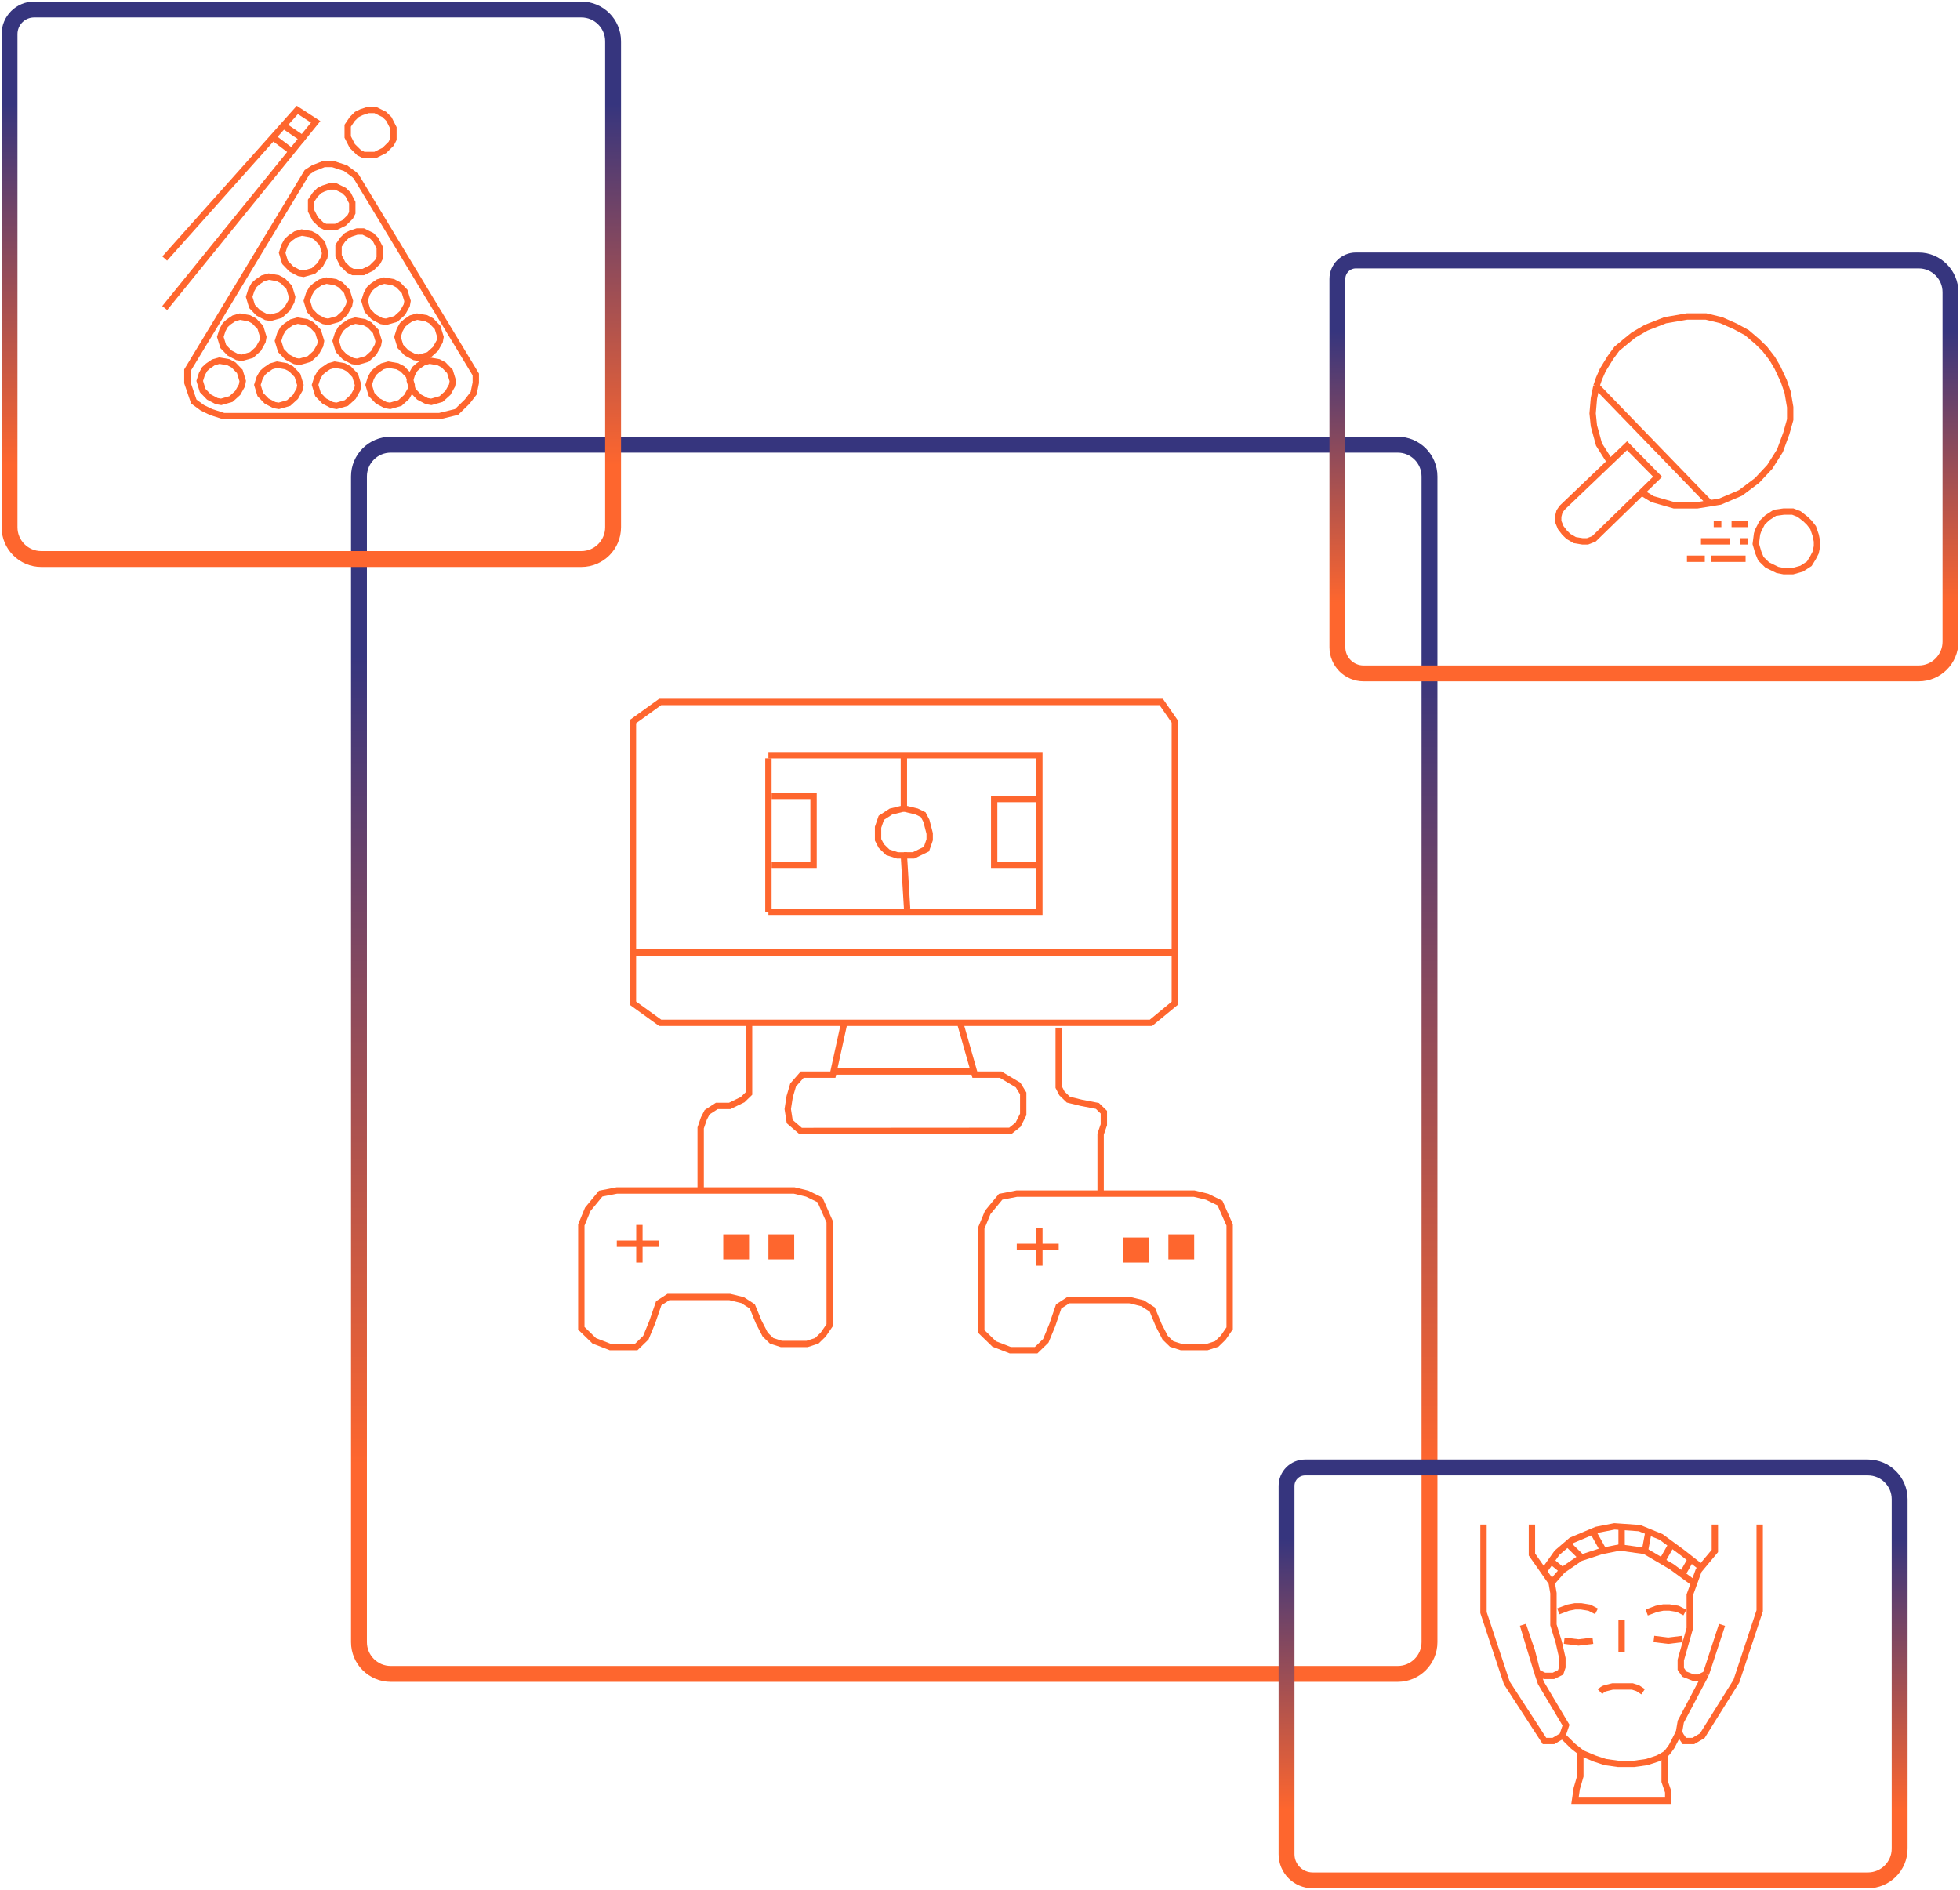 <svg width="617" height="595" viewBox="0 0 617 595" fill="none" xmlns="http://www.w3.org/2000/svg">
<path d="M113 502.451V157.328V150C113 144.477 117.477 140 123 140H440C445.523 140 450 144.477 450 150V517C450 522.523 445.523 527 440 527H123C117.477 527 113 522.523 113 517V502.451Z" stroke="url(#paint0_linear)" stroke-width="5"/>
<path d="M421 203.754V87.821C421 84.606 423.606 82 426.821 82H604C609.523 82 614 86.477 614 92V202C614 207.523 609.523 212 604 212H429.246C424.692 212 421 208.308 421 203.754Z" stroke="url(#paint1_linear)" stroke-width="5"/>
<path d="M3 165.026V10.746C3 6.468 6.468 3 10.746 3H183C188.523 3 193 7.477 193 13V166C193 171.523 188.523 176 183 176H13C7.477 176 3 171.523 3 166V165.026Z" stroke="url(#paint2_linear)" stroke-width="5"/>
<path d="M405 583.754V467.821C405 464.606 407.606 462 410.821 462H588C593.523 462 598 466.477 598 472V582C598 587.523 593.523 592 588 592H413.246C408.692 592 405 588.308 405 583.754Z" stroke="url(#paint3_linear)" stroke-width="5"/>
<path d="M327.183 251.564H312.968V272.269H326.168" stroke="#FE662E" stroke-width="2"/>
<path d="M199.248 299.875H369.831" stroke="#FE662E" stroke-width="2"/>
<path d="M242.905 250.577H256.105V270.296V272.268H242.905" stroke="#FE662E" stroke-width="2"/>
<path d="M241.895 238.746V287.057" stroke="#FE662E" stroke-width="2"/>
<path d="M235.8 322.552V340.299V344.242L233.769 346.214L229.707 348.186H225.646L222.6 350.158L221.584 352.13L220.569 355.088V359.032V370.863V371.849V374.807M220.569 374.807H194.169L189.092 375.793L185.031 380.722L183 385.652V393.54V418.188L187.062 422.132L192.138 424.104H200.261L203.308 421.146L205.338 416.216L207.369 410.301L210.415 408.329H229.707L233.769 409.315L236.815 411.287L238.846 416.216L240.876 420.16L242.907 422.132L245.953 423.118H248.999H254.076L257.122 422.132L259.153 420.16L261.184 417.202V414.244V384.666L258.138 377.765L254.076 375.793L250.015 374.807H245.953H237.83H220.569Z" stroke="#FE662E" stroke-width="2"/>
<path d="M333.274 323.539V342.272L334.29 344.244L336.32 346.216L340.382 347.202L345.459 348.188L347.49 350.159V354.103L346.474 357.061V363.963V373.822M346.474 372.836V375.794M346.474 375.794H320.074L314.998 376.78L310.936 381.71L308.905 386.639V394.527V419.175L312.967 423.119L318.044 425.091H326.167L329.213 422.133L331.244 417.204L333.274 411.288L336.32 409.316H355.613L359.674 410.302L362.72 412.274L364.751 417.204L366.782 421.147L368.812 423.119L371.859 424.105H374.905H379.982L383.028 423.119L385.058 421.147L387.089 418.189V415.232V385.653L384.043 378.752L379.982 376.78L375.92 375.794H371.859H363.736H346.474Z" stroke="#FE662E" stroke-width="2"/>
<path d="M201.278 385.651V397.483" stroke="#FE662E" stroke-width="2"/>
<path d="M327.186 386.638V398.469" stroke="#FE662E" stroke-width="2"/>
<path d="M194.167 391.568H207.367" stroke="#FE662E" stroke-width="2"/>
<path d="M320.075 392.554H333.275" stroke="#FE662E" stroke-width="2"/>
<path d="M265.763 322.014H207.829L199.246 315.83V227.185L207.829 221H365.538L369.829 227.185V315.83L362.319 322.014H302.24M265.763 322.014L262.188 338.327H252.533L249.67 341.599L248.597 345.229L247.984 349.172L248.597 353.116L252.046 356.074L318.045 356.029L320.478 354.102L322.106 350.875V344.243L320.478 341.599L314.999 338.327H306.876L302.24 322.014M265.763 322.014H302.24" stroke="#FE662E" stroke-width="2"/>
<path d="M262.198 337.342H306.875" stroke="#FE662E" stroke-width="2"/>
<rect x="227.678" y="388.609" width="8.123" height="7.888" fill="#FE662E"/>
<rect x="353.582" y="389.597" width="8.123" height="7.888" fill="#FE662E"/>
<rect x="241.895" y="388.609" width="8.123" height="7.888" fill="#FE662E"/>
<rect x="367.8" y="388.609" width="8.123" height="7.888" fill="#FE662E"/>
<path d="M241.895 287.061H327.186V237.764H284.54M241.895 237.764H284.54M284.54 237.764V254.525L280.479 255.511L277.433 257.483L276.417 260.44V264.384L277.433 266.356L279.463 268.328L282.51 269.314H284.54L285.556 286.075" stroke="#FE662E" stroke-width="2"/>
<path d="M284.539 269.311H287.585L289.616 268.325L291.647 267.339L292.662 264.381V262.409L291.647 258.465L290.631 256.493L288.601 255.507L284.539 254.521" stroke="#FE662E" stroke-width="2"/>
<path d="M89.465 39.655L95.95 44.066" stroke="#FE662E" stroke-width="2"/>
<path d="M86.222 43.437L92.058 47.847" stroke="#FE662E" stroke-width="2"/>
<path d="M149.778 117.89L112.116 55.562L111.444 54.906L108.754 52.938L104.719 51.626H102.028L98.666 52.938L96.648 54.25L67.729 102.144L58.986 116.577V120.514L61.004 126.418L63.694 128.387L66.384 129.699L70.419 131.011H138.345L143.725 129.699L147.088 126.418L149.106 123.794L149.778 120.514V117.89Z" stroke="#FE662E" stroke-width="2"/>
<path d="M51.851 81.396L93.594 34.615L99.373 38.358L51.851 96.989" stroke="#FE662E" stroke-width="2"/>
<path d="M110.893 37.451L109.453 39.578V41.704V43.122L110.173 44.539L110.893 45.957L111.613 46.666L112.333 47.374L113.053 48.083L114.493 48.792H115.213H118.094L119.534 48.083L120.974 47.374L121.694 46.666L122.414 45.957L123.134 45.248L123.854 43.831V43.122V42.413V41.704V40.287L123.134 38.869L122.414 37.451L120.974 36.034L118.094 34.616H115.933L113.773 35.325L112.333 36.034L110.893 37.451Z" stroke="#FE662E" stroke-width="2"/>
<path d="M99.231 61.266L97.935 63.179V65.093V66.369L98.583 67.645L99.231 68.921L99.879 69.558L100.527 70.196L101.175 70.834L102.471 71.472H103.119H105.711L107.007 70.834L108.303 70.196L108.951 69.558L109.599 68.921L110.247 68.283L110.895 67.007V66.369V65.731V65.093V63.817L110.247 62.541L109.599 61.266L108.303 59.99L105.711 58.714H103.767L101.823 59.352L100.527 59.99L99.231 61.266Z" stroke="#FE662E" stroke-width="2"/>
<path d="M107.872 75.441L106.576 77.355V79.269V80.545L107.224 81.82L107.872 83.096L108.52 83.734L109.168 84.372L109.816 85.01L111.112 85.648H111.76H114.353L115.649 85.01L116.945 84.372L117.593 83.734L118.241 83.096L118.889 82.458L119.537 81.183V80.545V79.907V79.269V77.993L118.889 76.717L118.241 75.441L116.945 74.165L114.353 72.89H112.409L110.464 73.528L109.168 74.165L107.872 75.441Z" stroke="#FE662E" stroke-width="2"/>
<path d="M115.44 92.547L114.749 94.717L115.301 96.529L115.67 97.737L116.66 98.766L117.651 99.796L118.457 100.221L119.263 100.646L120.069 101.071L121.496 101.317L122.118 101.138L124.605 100.422L125.665 99.46L126.724 98.498L127.162 97.715L127.599 96.932L128.037 96.148L128.29 94.761L128.106 94.157L127.922 93.553L127.737 92.949L127.369 91.741L126.378 90.712L125.388 89.683L123.776 88.832L120.92 88.34L119.055 88.877L117.374 90.018L116.315 90.98L115.44 92.547Z" stroke="#FE662E" stroke-width="2"/>
<path d="M125.816 103.888L125.125 106.059L125.677 107.871L126.046 109.079L127.036 110.108L128.026 111.137L128.833 111.562L129.639 111.987L130.445 112.413L131.872 112.659L132.494 112.48L134.981 111.764L136.041 110.802L137.1 109.84L137.538 109.056L137.975 108.273L138.413 107.49L138.666 106.103L138.482 105.499L138.297 104.895L138.113 104.291L137.745 103.083L136.754 102.054L135.764 101.024L134.152 100.174L131.296 99.682L129.431 100.219L127.75 101.36L126.691 102.322L125.816 103.888Z" stroke="#FE662E" stroke-width="2"/>
<path d="M129.708 117.749L129.017 119.919L129.57 121.731L129.938 122.939L130.929 123.969L131.919 124.998L132.725 125.423L133.531 125.848L134.337 126.273L135.765 126.519L136.387 126.34L138.874 125.624L139.933 124.662L140.993 123.7L141.43 122.917L141.868 122.134L142.305 121.351L142.559 119.963L142.374 119.359L142.19 118.755L142.006 118.151L141.637 116.943L140.647 115.914L139.657 114.885L138.045 114.035L135.189 113.542L133.324 114.079L131.643 115.221L130.583 116.183L129.708 117.749Z" stroke="#FE662E" stroke-width="2"/>
<path d="M116.737 119.009L116.047 121.179L116.599 122.991L116.968 124.199L117.958 125.228L118.948 126.257L119.754 126.683L120.56 127.108L121.366 127.533L122.794 127.779L123.416 127.6L125.903 126.884L126.963 125.922L128.022 124.96L128.459 124.177L128.897 123.393L129.335 122.61L129.588 121.223L129.404 120.619L129.219 120.015L129.035 119.411L128.667 118.203L127.676 117.174L126.686 116.145L125.074 115.294L122.218 114.802L120.353 115.339L118.672 116.48L117.612 117.442L116.737 119.009Z" stroke="#FE662E" stroke-width="2"/>
<path d="M99.876 119.009L99.185 121.179L99.738 122.991L100.106 124.199L101.097 125.228L102.087 126.257L102.893 126.683L103.699 127.108L104.505 127.533L105.933 127.779L106.555 127.6L109.042 126.884L110.101 125.922L111.161 124.96L111.598 124.177L112.036 123.393L112.473 122.61L112.727 121.223L112.542 120.619L112.358 120.015L112.174 119.411L111.805 118.203L110.815 117.174L109.825 116.145L108.213 115.294L105.357 114.802L103.492 115.339L101.81 116.48L100.751 117.442L99.876 119.009Z" stroke="#FE662E" stroke-width="2"/>
<path d="M81.716 119.009L81.025 121.179L81.578 122.991L81.946 124.199L82.937 125.228L83.927 126.257L84.733 126.683L85.539 127.108L86.345 127.533L87.773 127.779L88.395 127.6L90.882 126.884L91.941 125.922L93 124.96L93.438 124.177L93.876 123.393L94.313 122.61L94.566 121.223L94.382 120.619L94.198 120.015L94.014 119.411L93.645 118.203L92.655 117.174L91.665 116.145L90.052 115.294L87.197 114.802L85.332 115.339L83.65 116.48L82.591 117.442L81.716 119.009Z" stroke="#FE662E" stroke-width="2"/>
<path d="M63.561 117.749L62.87 119.919L63.422 121.731L63.791 122.939L64.781 123.969L65.772 124.998L66.578 125.423L67.384 125.848L68.19 126.273L69.618 126.519L70.239 126.34L72.727 125.624L73.786 124.662L74.845 123.7L75.283 122.917L75.72 122.134L76.158 121.351L76.411 119.963L76.227 119.359L76.043 118.755L75.858 118.151L75.49 116.943L74.5 115.914L73.509 114.885L71.897 114.035L69.042 113.542L67.176 114.079L65.495 115.221L64.436 116.183L63.561 117.749Z" stroke="#FE662E" stroke-width="2"/>
<path d="M70.044 103.888L69.353 106.059L69.906 107.871L70.274 109.079L71.265 110.108L72.255 111.137L73.061 111.562L73.867 111.987L74.673 112.413L76.101 112.659L76.723 112.48L79.21 111.764L80.269 110.802L81.329 109.84L81.766 109.056L82.204 108.273L82.641 107.49L82.894 106.103L82.71 105.499L82.526 104.895L82.342 104.291L81.973 103.083L80.983 102.054L79.993 101.024L78.381 100.174L75.525 99.682L73.66 100.219L71.978 101.36L70.919 102.322L70.044 103.888Z" stroke="#FE662E" stroke-width="2"/>
<path d="M79.122 91.287L78.431 93.457L78.984 95.269L79.353 96.478L80.343 97.507L81.333 98.536L82.139 98.961L82.945 99.386L83.751 99.811L85.179 100.057L85.801 99.878L88.288 99.162L89.347 98.2L90.407 97.238L90.844 96.455L91.282 95.672L91.719 94.889L91.973 93.502L91.788 92.897L91.604 92.293L91.42 91.689L91.051 90.481L90.061 89.452L89.071 88.423L87.459 87.573L84.603 87.081L82.738 87.618L81.057 88.759L79.997 89.721L79.122 91.287Z" stroke="#FE662E" stroke-width="2"/>
<path d="M89.5 77.427L88.809 79.597L89.362 81.409L89.731 82.617L90.721 83.646L91.711 84.675L92.517 85.1L93.323 85.526L94.129 85.951L95.557 86.197L96.179 86.018L98.666 85.302L99.725 84.34L100.785 83.378L101.222 82.594L101.66 81.811L102.097 81.028L102.351 79.641L102.166 79.037L101.982 78.433L101.798 77.829L101.429 76.621L100.439 75.592L99.449 74.562L97.837 73.712L94.981 73.22L93.116 73.757L91.434 74.898L90.375 75.86L89.5 77.427Z" stroke="#FE662E" stroke-width="2"/>
<path d="M97.282 92.547L96.591 94.717L97.144 96.529L97.513 97.737L98.503 98.766L99.493 99.796L100.299 100.221L101.105 100.646L101.911 101.071L103.339 101.317L103.961 101.138L106.448 100.422L107.508 99.46L108.567 98.498L109.004 97.715L109.442 96.932L109.879 96.148L110.133 94.761L109.949 94.157L109.764 93.553L109.58 92.949L109.212 91.741L108.221 90.712L107.231 89.683L105.619 88.832L102.763 88.34L100.898 88.877L99.217 90.018L98.157 90.98L97.282 92.547Z" stroke="#FE662E" stroke-width="2"/>
<path d="M106.361 105.147L105.671 107.317L106.223 109.13L106.592 110.338L107.582 111.367L108.572 112.396L109.378 112.821L110.184 113.246L110.99 113.671L112.418 113.917L113.04 113.738L115.527 113.022L116.587 112.06L117.646 111.098L118.083 110.315L118.521 109.532L118.959 108.749L119.212 107.362L119.028 106.758L118.843 106.154L118.659 105.55L118.291 104.342L117.3 103.312L116.31 102.283L114.698 101.433L111.842 100.941L109.977 101.478L108.296 102.619L107.237 103.581L106.361 105.147Z" stroke="#FE662E" stroke-width="2"/>
<path d="M88.202 105.147L87.511 107.317L88.064 109.13L88.433 110.338L89.423 111.367L90.413 112.396L91.219 112.821L92.025 113.246L92.831 113.671L94.259 113.917L94.881 113.738L97.368 113.022L98.427 112.06L99.487 111.098L99.924 110.315L100.362 109.532L100.799 108.749L101.053 107.362L100.868 106.758L100.684 106.154L100.5 105.55L100.131 104.342L99.141 103.312L98.151 102.283L96.539 101.433L93.683 100.941L91.818 101.478L90.137 102.619L89.077 103.581L88.202 105.147Z" stroke="#FE662E" stroke-width="2"/>
<path d="M521.815 150.099L512.185 140.321L491.721 159.878L490.919 161.051L490.518 162.615V164.18L491.32 166.136L492.524 167.7L493.728 168.873L495.734 170.047L498.141 170.438H499.746L501.753 169.656L521.815 150.099Z" stroke="#FE662E" stroke-width="2"/>
<path d="M506.567 145.015L503.357 139.93L501.752 134.063L501.351 130.152L501.752 125.459L502.554 121.548M516.999 155.184L520.209 157.14L527.03 159.095H534.253L538.265 158.444M502.554 121.548L503.357 119.201L504.561 116.463L505.764 114.507L506.968 112.552L508.974 109.814L511.783 107.467L514.191 105.511L518.203 103.165L524.222 100.818L531.043 99.644H537.062L541.877 100.818L546.29 102.774L549.902 104.729L553.112 107.467L555.519 109.814L557.926 112.943L559.531 115.681L561.538 119.983L562.741 123.503L563.544 128.197V132.108L562.34 136.41L560.334 141.886L557.124 146.971L553.112 151.273L547.895 155.184L541.475 157.922L538.265 158.444M502.554 121.548L538.265 158.444" stroke="#FE662E" stroke-width="2"/>
<path d="M539.47 164.962H541.877" stroke="#FE662E" stroke-width="2"/>
<path d="M545.088 164.962H550.304" stroke="#FE662E" stroke-width="2"/>
<path d="M535.457 170.438H544.686" stroke="#FE662E" stroke-width="2"/>
<path d="M547.896 170.438H550.304" stroke="#FE662E" stroke-width="2"/>
<path d="M531.044 175.914H536.661" stroke="#FE662E" stroke-width="2"/>
<path d="M538.668 175.914H549.502" stroke="#FE662E" stroke-width="2"/>
<path d="M554.717 164.572L553.513 166.919L553.112 168.092L552.711 171.221L553.513 173.959L554.316 175.914L556.322 177.87L559.532 179.435L561.538 179.826H564.347L567.156 179.043L569.563 177.479L570.767 175.523L571.57 173.959L571.971 172.003V170.439L571.57 168.483L570.767 166.136L569.563 164.572L568.36 163.399L566.353 161.834L564.347 161.052H561.538L558.73 161.443L556.322 163.007L554.717 164.572Z" stroke="#FE662E" stroke-width="2"/>
<path d="M491.841 546.455L495.228 549.778L498.051 551.993L502.003 553.654L505.391 554.762L509.343 555.316H514.424L518.376 554.762L521.763 553.654C522.516 553.285 524.134 552.436 524.586 551.993C525.038 551.55 525.903 550.332 526.28 549.778L528.538 545.348" stroke="#FE662E" stroke-width="2"/>
<path d="M497.487 551.438V555.869V559.191L496.358 563.068L495.793 566.944H503.697H525.151V564.176L524.022 560.853V559.191V556.423V554.207V552.546" stroke="#FE662E" stroke-width="2"/>
<path d="M488.453 498.275L491.841 494.398L497.486 490.522L504.261 488.307L509.907 487.199L517.811 488.307L526.28 493.291L533.055 498.275" stroke="#FE662E" stroke-width="2"/>
<path d="M486.194 494.398L490.146 488.86L494.663 484.984L502.567 481.661L508.213 480.554L516.117 481.107L522.892 483.876L529.667 488.86L535.312 493.291" stroke="#FE662E" stroke-width="2"/>
<path d="M510.473 481.107V487.199" stroke="#FE662E" stroke-width="2"/>
<path d="M526.282 486.092L523.459 491.076" stroke="#FE662E" stroke-width="2"/>
<path d="M532.489 490.521L529.666 495.506" stroke="#FE662E" stroke-width="2"/>
<path d="M488.453 491.63L491.841 494.399" stroke="#FE662E" stroke-width="2"/>
<path d="M493.534 486.092L498.051 490.522" stroke="#FE662E" stroke-width="2"/>
<path d="M501.439 482.215L504.827 488.306M518.941 482.215L517.812 488.306" stroke="#FE662E" stroke-width="2"/>
<path d="M503.697 532.61C504.149 532.167 504.638 531.687 505.391 531.502L507.649 530.948H509.908H511.601H513.86L515.553 531.502L517.247 532.61" stroke="#FE662E" stroke-width="2"/>
<path d="M510.473 509.904V520.212" stroke="#FE662E" stroke-width="2"/>
<path d="M492.406 516.55L496.923 517.104L501.439 516.55" stroke="#FE662E" stroke-width="2"/>
<path d="M520.634 515.996L525.15 516.55L529.667 515.996" stroke="#FE662E" stroke-width="2"/>
<path d="M482.244 480V489.414L488.454 498.275L489.018 501.598V506.582V511.566L490.712 517.104L491.841 522.088V524.857L491.277 526.518L489.018 527.626H486.196L483.937 526.518M483.937 526.518L482.244 519.873L479.421 511.566L483.937 526.518ZM483.937 526.518L485.066 529.841L492.97 543.132L491.841 546.454L489.018 548.116H486.196L474.339 529.841L467 507.689V480" stroke="#FE662E" stroke-width="2"/>
<path d="M539.831 480V488.307L534.749 494.398L531.927 502.151V512.673L529.104 522.641V525.41L530.233 527.072L533.056 528.179H534.749L537.008 527.072M537.008 527.072L542.089 511.566M537.008 527.072L529.104 542.024L528.539 545.347L529.104 546.454L530.233 548.116H533.056L535.879 546.454L546.605 529.287L553.945 507.135V480" stroke="#FE662E" stroke-width="2"/>
<path d="M490.548 507.311L493.622 506.154L495.793 505.736L497.71 505.736L500.31 506.154L502.568 507.311" stroke="#FE662E" stroke-width="2"/>
<path d="M518.377 507.676L521.45 506.52L523.621 506.101L525.538 506.101L528.138 506.52L530.396 507.676" stroke="#FE662E" stroke-width="2"/>
<defs>
<linearGradient id="paint0_linear" x1="281.5" y1="140" x2="281.5" y2="527" gradientUnits="userSpaceOnUse">
<stop offset="0.172" stop-color="#36357E"/>
<stop offset="0.829" stop-color="#FE662E"/>
</linearGradient>
<linearGradient id="paint1_linear" x1="517.5" y1="82" x2="517.5" y2="212" gradientUnits="userSpaceOnUse">
<stop offset="0.172" stop-color="#36357E"/>
<stop offset="0.829" stop-color="#FE662E"/>
</linearGradient>
<linearGradient id="paint2_linear" x1="98" y1="3" x2="98" y2="176" gradientUnits="userSpaceOnUse">
<stop offset="0.172" stop-color="#36357E"/>
<stop offset="0.829" stop-color="#FE662E"/>
</linearGradient>
<linearGradient id="paint3_linear" x1="501.5" y1="462" x2="501.5" y2="592" gradientUnits="userSpaceOnUse">
<stop offset="0.172" stop-color="#36357E"/>
<stop offset="0.829" stop-color="#FE662E"/>
</linearGradient>
</defs>
</svg>

